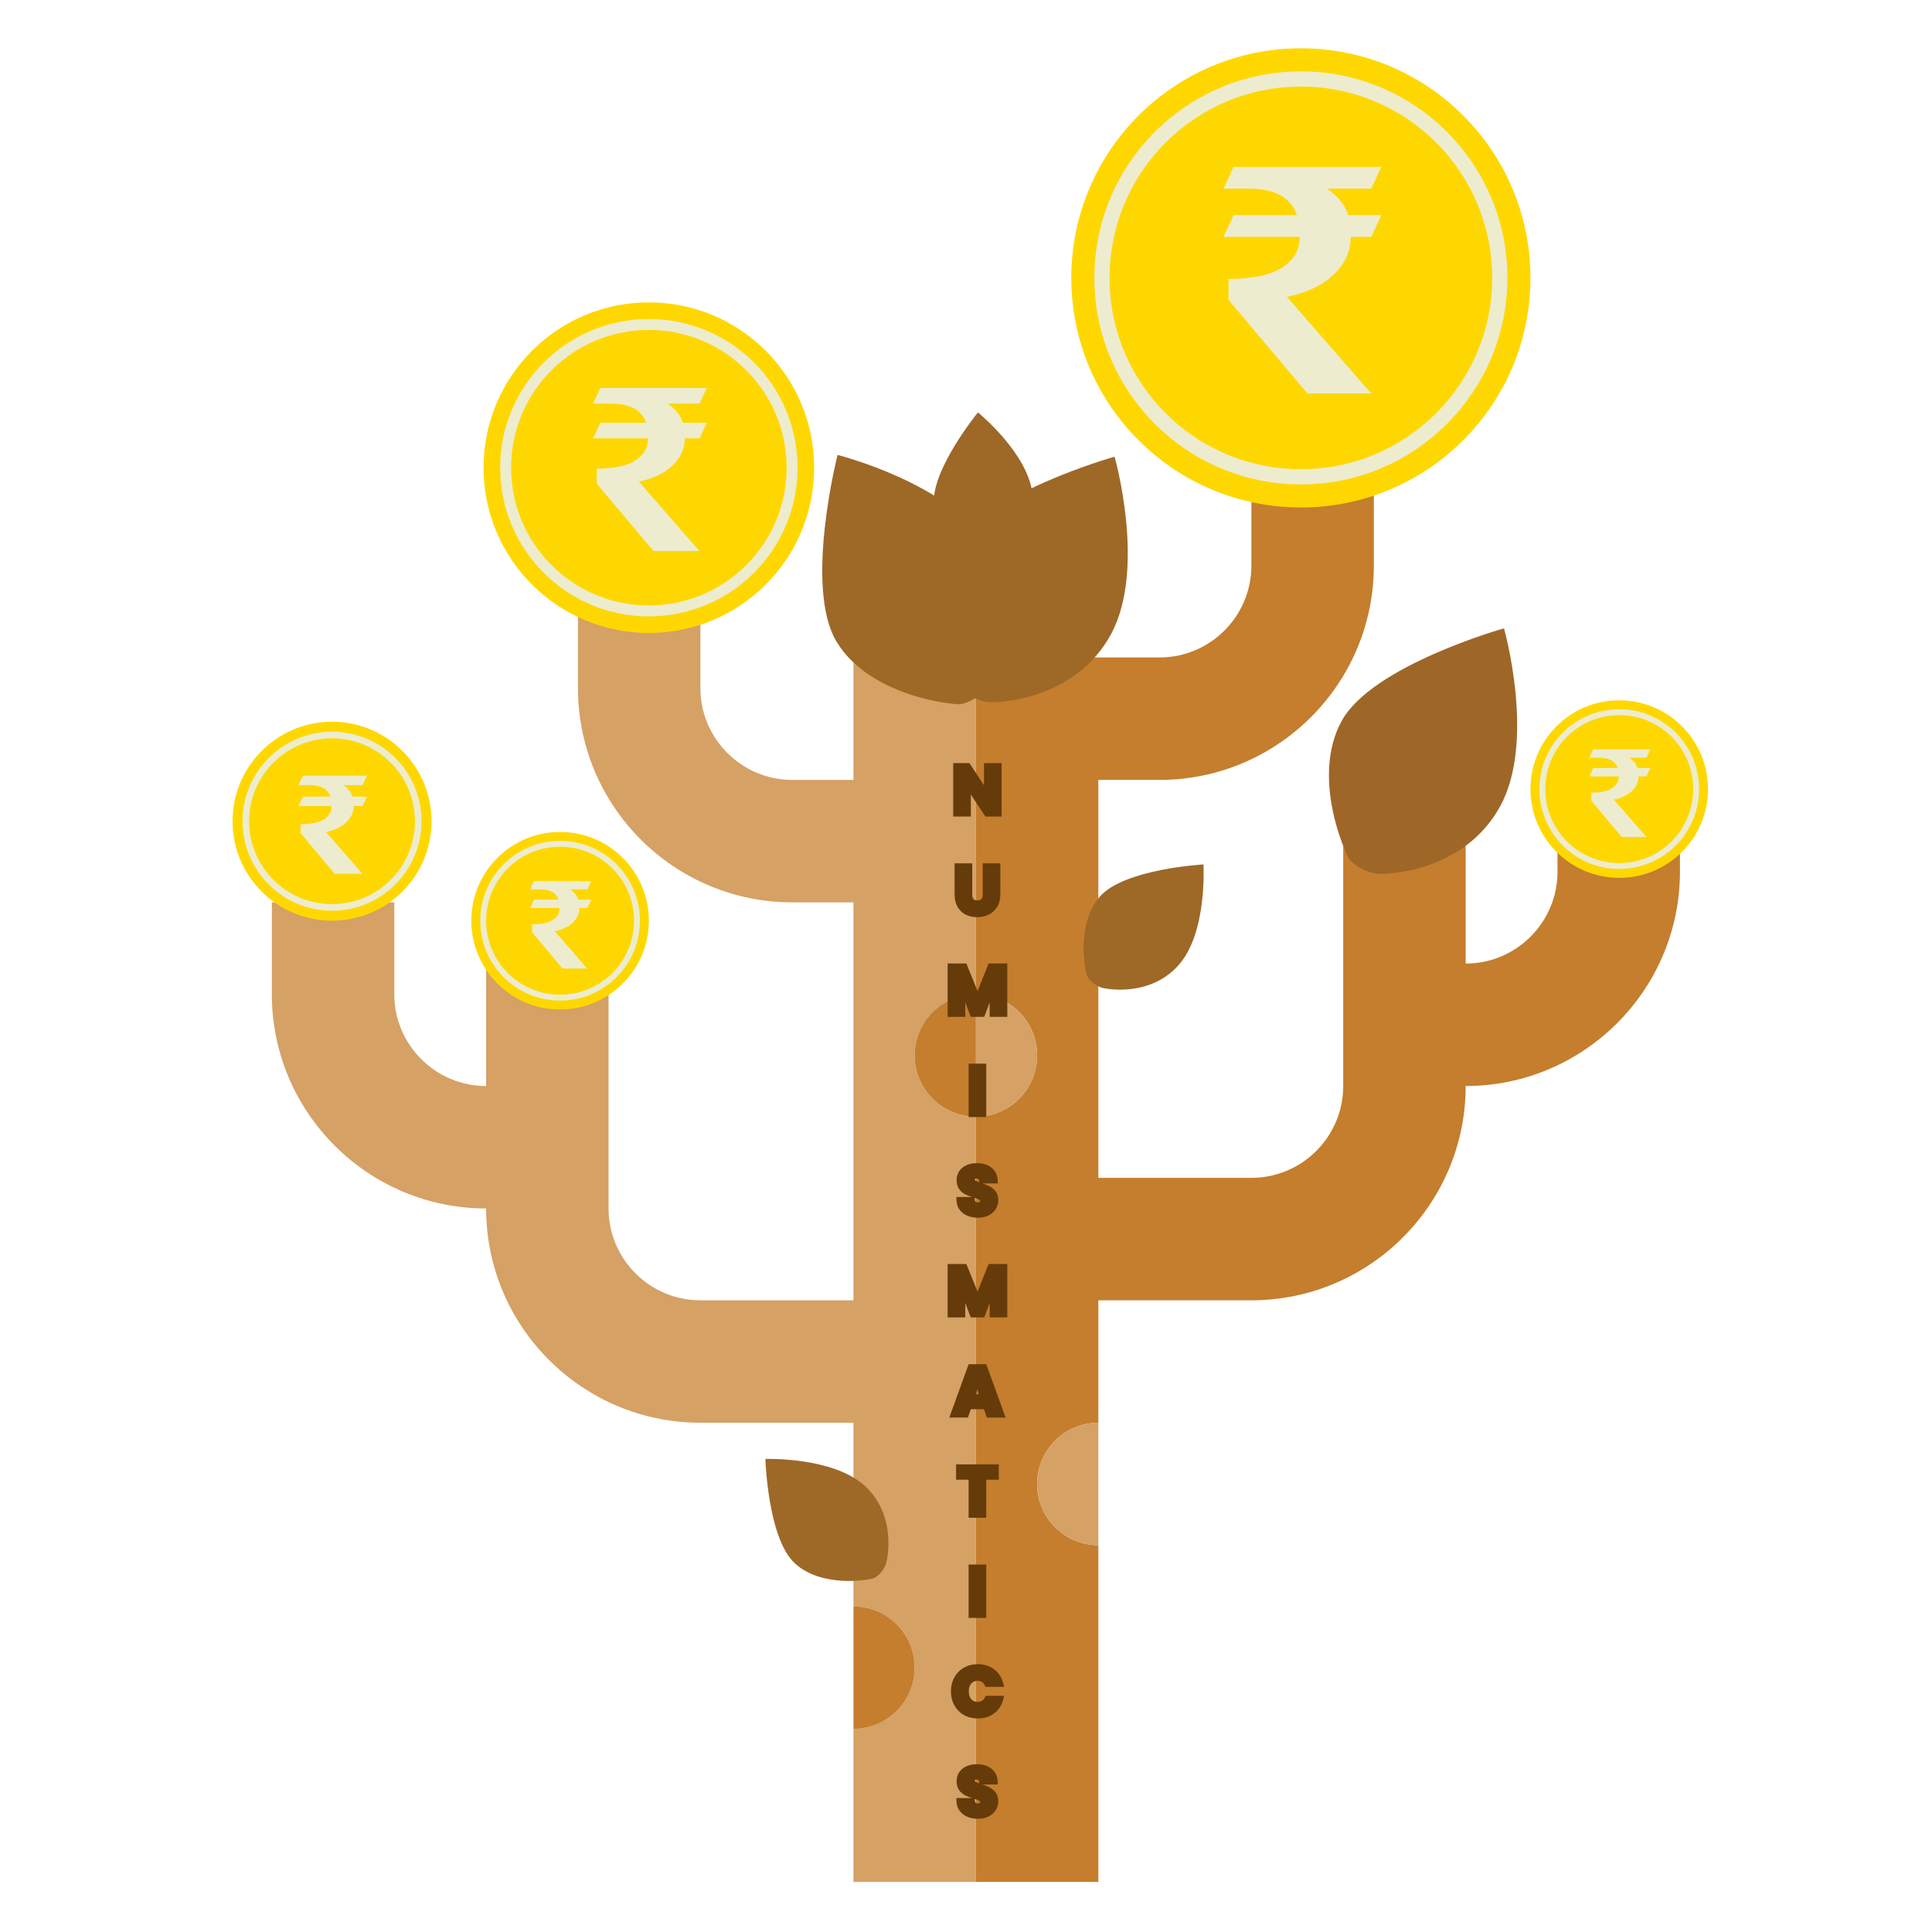 <svg width="1080" height="1080" viewBox="0 0 1080 1080" fill="none" xmlns="http://www.w3.org/2000/svg">
<g clip-path="url(#clip0_39:37)">
<path d="M511.305 589.98C511.305 571.078 526.627 555.756 545.529 555.756V367.526H477.082V435.973H442.858C414.552 435.973 391.522 412.944 391.522 384.638V333.302H323.075V384.638C323.075 450.686 376.81 504.421 442.858 504.421H477.082V726.875H391.522C363.216 726.875 340.187 703.846 340.187 675.539V538.644H271.74V607.092C243.433 607.092 220.404 584.063 220.404 555.756V504.421H151.957V555.756C151.957 621.805 205.691 675.539 271.74 675.539C271.74 741.587 325.474 795.322 391.522 795.322H477.082V897.993C495.984 897.993 511.305 913.315 511.305 932.217C511.305 951.119 495.984 966.441 477.082 966.441V1052H545.529V624.204C526.627 624.204 511.305 608.882 511.305 589.98Z" fill="#D5A165"/>
<path d="M870.654 470.197V487.309C870.654 515.615 847.625 538.644 819.318 538.644V470.197H750.871V607.092C750.871 635.398 727.842 658.427 699.535 658.427H613.976V435.973H648.2C714.248 435.973 767.983 382.239 767.983 316.19V264.855H699.535V316.19C699.535 344.497 676.506 367.526 648.2 367.526H545.529V555.756C564.431 555.756 579.753 571.078 579.753 589.98C579.753 608.882 564.431 624.204 545.529 624.204V1052H613.976V863.77C595.074 863.77 579.753 848.448 579.753 829.546C579.753 810.644 595.074 795.322 613.976 795.322V726.875H699.535C765.584 726.875 819.318 673.14 819.318 607.092C885.367 607.092 939.101 553.357 939.101 487.309V470.197H870.654Z" fill="#C47E2D"/>
<path d="M579.753 829.546C579.753 848.448 595.075 863.77 613.977 863.77V795.322C595.075 795.322 579.753 810.644 579.753 829.546Z" fill="#D5A165"/>
<path d="M511.305 932.217C511.305 913.315 495.983 897.993 477.082 897.993V966.441C495.983 966.441 511.305 951.119 511.305 932.217Z" fill="#C47E2D"/>
<path d="M579.753 589.98C579.753 571.078 564.431 555.756 545.529 555.756V624.204C564.431 624.204 579.753 608.882 579.753 589.98Z" fill="#D5A165"/>
<path d="M511.306 589.98C511.306 608.882 526.628 624.204 545.529 624.204V555.756C526.628 555.756 511.306 571.078 511.306 589.98Z" fill="#C47E2D"/>
<g filter="url(#filter0_d_39:37)">
<path d="M558.207 446.172H551.769L541.002 429.871V446.172H534.565V419.744H541.002L551.769 436.12V419.744H558.207V446.172ZM541.772 475.744V491.556C541.772 493.137 542.161 494.354 542.939 495.207C543.717 496.061 544.859 496.487 546.365 496.487C547.87 496.487 549.025 496.061 549.828 495.207C550.631 494.354 551.033 493.137 551.033 491.556V475.744H557.47V491.518C557.47 493.877 556.968 495.872 555.964 497.504C554.96 499.135 553.605 500.365 551.899 501.193C550.217 502.021 548.335 502.435 546.252 502.435C544.169 502.435 542.299 502.034 540.642 501.231C539.011 500.403 537.719 499.173 536.765 497.541C535.811 495.885 535.334 493.877 535.334 491.518V475.744H541.772ZM561.369 531.744V558.172H554.931V542.323L549.021 558.172H543.826L537.878 542.285V558.172H531.44V531.744H539.045L546.461 550.04L553.802 531.744H561.369ZM549.605 587.744V614.172H543.168V587.744H549.605ZM546.701 670.435C544.768 670.435 543.036 670.122 541.505 669.494C539.974 668.867 538.745 667.938 537.816 666.708C536.913 665.479 536.436 663.998 536.385 662.266H543.237C543.337 663.245 543.676 663.998 544.254 664.525C544.831 665.027 545.584 665.278 546.512 665.278C547.466 665.278 548.219 665.065 548.771 664.638C549.323 664.186 549.599 663.571 549.599 662.793C549.599 662.141 549.373 661.601 548.922 661.174C548.495 660.748 547.955 660.396 547.303 660.12C546.675 659.844 545.772 659.531 544.592 659.179C542.886 658.652 541.493 658.125 540.414 657.598C539.334 657.071 538.406 656.293 537.628 655.264C536.85 654.235 536.461 652.892 536.461 651.236C536.461 648.776 537.352 646.856 539.134 645.476C540.916 644.071 543.237 643.368 546.098 643.368C549.009 643.368 551.356 644.071 553.138 645.476C554.92 646.856 555.874 648.789 555.999 651.274H549.035C548.984 650.42 548.671 649.755 548.093 649.278C547.516 648.776 546.776 648.525 545.872 648.525C545.094 648.525 544.467 648.739 543.99 649.165C543.513 649.567 543.275 650.157 543.275 650.935C543.275 651.788 543.676 652.453 544.479 652.93C545.283 653.407 546.537 653.921 548.244 654.473C549.951 655.051 551.331 655.603 552.385 656.13C553.464 656.657 554.393 657.422 555.171 658.426C555.949 659.43 556.338 660.723 556.338 662.304C556.338 663.81 555.949 665.177 555.171 666.407C554.418 667.637 553.314 668.616 551.858 669.344C550.402 670.071 548.683 670.435 546.701 670.435ZM561.369 699.744V726.172H554.931V710.323L549.021 726.172H543.826L537.878 710.285V726.172H531.44V699.744H539.045L546.461 718.04L553.802 699.744H561.369ZM551.292 777.504H541.429L539.848 782.172H533.109L542.671 755.744H550.125L559.687 782.172H552.873L551.292 777.504ZM549.636 772.534L546.36 762.859L543.123 772.534H549.636ZM556.609 811.744V816.902H549.607V838.172H543.17V816.902H536.167V811.744H556.609ZM549.605 867.744V894.172H543.168V867.744H549.605ZM533.289 936.92C533.289 934.31 533.854 931.989 534.983 929.956C536.113 927.898 537.681 926.304 539.689 925.175C541.722 924.02 544.019 923.443 546.578 923.443C549.716 923.443 552.401 924.271 554.635 925.928C556.868 927.584 558.362 929.843 559.115 932.704H552.037C551.51 931.6 550.757 930.759 549.778 930.182C548.825 929.605 547.733 929.316 546.503 929.316C544.52 929.316 542.914 930.006 541.684 931.386C540.455 932.767 539.84 934.611 539.84 936.92C539.84 939.229 540.455 941.074 541.684 942.454C542.914 943.835 544.52 944.525 546.503 944.525C547.733 944.525 548.825 944.236 549.778 943.659C550.757 943.082 551.51 942.241 552.037 941.137H559.115C558.362 943.998 556.868 946.257 554.635 947.913C552.401 949.544 549.716 950.36 546.578 950.36C544.019 950.36 541.722 949.795 539.689 948.666C537.681 947.512 536.113 945.918 534.983 943.885C533.854 941.852 533.289 939.531 533.289 936.92ZM546.701 1006.44C544.768 1006.44 543.036 1006.12 541.505 1005.49C539.974 1004.87 538.745 1003.94 537.816 1002.71C536.913 1001.48 536.436 999.998 536.385 998.266H543.237C543.337 999.245 543.676 999.998 544.254 1000.52C544.831 1001.03 545.584 1001.28 546.512 1001.28C547.466 1001.28 548.219 1001.06 548.771 1000.64C549.323 1000.19 549.599 999.571 549.599 998.793C549.599 998.141 549.373 997.601 548.922 997.174C548.495 996.748 547.955 996.396 547.303 996.12C546.675 995.844 545.772 995.531 544.592 995.179C542.886 994.652 541.493 994.125 540.414 993.598C539.334 993.071 538.406 992.293 537.628 991.264C536.85 990.235 536.461 988.892 536.461 987.236C536.461 984.776 537.352 982.856 539.134 981.476C540.916 980.071 543.237 979.368 546.098 979.368C549.009 979.368 551.356 980.071 553.138 981.476C554.92 982.856 555.874 984.789 555.999 987.274H549.035C548.984 986.42 548.671 985.755 548.093 985.278C547.516 984.776 546.776 984.525 545.872 984.525C545.094 984.525 544.467 984.739 543.99 985.165C543.513 985.567 543.275 986.157 543.275 986.935C543.275 987.788 543.676 988.453 544.479 988.93C545.283 989.407 546.537 989.921 548.244 990.473C549.951 991.051 551.331 991.603 552.385 992.13C553.464 992.657 554.393 993.422 555.171 994.426C555.949 995.43 556.338 996.723 556.338 998.304C556.338 999.81 555.949 1001.18 555.171 1002.41C554.418 1003.64 553.314 1004.62 551.858 1005.34C550.402 1006.07 548.683 1006.44 546.701 1006.44Z" fill="#653B0A"/>
<path d="M558.207 446.172V447.883H559.918V446.172H558.207ZM551.769 446.172L550.341 447.115L550.849 447.883H551.769V446.172ZM541.002 429.871L542.43 428.928L539.291 424.176V429.871H541.002ZM541.002 446.172V447.883H542.714V446.172H541.002ZM534.565 446.172H532.854V447.883H534.565V446.172ZM534.565 419.744V418.033H532.854V419.744H534.565ZM541.002 419.744L542.432 418.804L541.925 418.033H541.002V419.744ZM551.769 436.12L550.339 437.06L553.48 441.838V436.12H551.769ZM551.769 419.744V418.033H550.058V419.744H551.769ZM558.207 419.744H559.918V418.033H558.207V419.744ZM558.207 444.461H551.769V447.883H558.207V444.461ZM553.197 445.229L542.43 428.928L539.575 430.814L550.341 447.115L553.197 445.229ZM539.291 429.871V446.172H542.714V429.871H539.291ZM541.002 444.461H534.565V447.883H541.002V444.461ZM536.276 446.172V419.744H532.854V446.172H536.276ZM534.565 421.456H541.002V418.033H534.565V421.456ZM539.573 420.684L550.339 437.06L553.199 435.18L542.432 418.804L539.573 420.684ZM553.48 436.12V419.744H550.058V436.12H553.48ZM551.769 421.456H558.207V418.033H551.769V421.456ZM556.495 419.744V446.172H559.918V419.744H556.495ZM541.772 475.744H543.483V474.033H541.772V475.744ZM542.939 495.207L541.674 496.36L541.674 496.36L542.939 495.207ZM549.828 495.207L551.074 496.38L551.074 496.38L549.828 495.207ZM551.033 475.744V474.033H549.322V475.744H551.033ZM557.47 475.744H559.181V474.033H557.47V475.744ZM555.964 497.504L557.422 498.401L557.422 498.401L555.964 497.504ZM551.899 501.193L551.151 499.654L551.143 499.658L551.899 501.193ZM540.642 501.231L539.868 502.757L539.882 502.764L539.896 502.77L540.642 501.231ZM536.765 497.541L535.282 498.395L535.288 498.405L536.765 497.541ZM535.334 475.744V474.033H533.623V475.744H535.334ZM540.061 475.744V491.556H543.483V475.744H540.061ZM540.061 491.556C540.061 493.404 540.517 495.091 541.674 496.36L544.203 494.054C543.804 493.617 543.483 492.869 543.483 491.556H540.061ZM541.674 496.36C542.868 497.669 544.532 498.199 546.365 498.199V494.776C545.185 494.776 544.566 494.452 544.203 494.054L541.674 496.36ZM546.365 498.199C548.2 498.199 549.862 497.668 551.074 496.38L548.582 494.035C548.188 494.453 547.541 494.776 546.365 494.776V498.199ZM551.074 496.38C552.268 495.112 552.744 493.418 552.744 491.556H549.322C549.322 492.856 548.995 493.596 548.582 494.035L551.074 496.38ZM552.744 491.556V475.744H549.322V491.556H552.744ZM551.033 477.456H557.47V474.033H551.033V477.456ZM555.759 475.744V491.518H559.181V475.744H555.759ZM555.759 491.518C555.759 493.634 555.31 495.302 554.507 496.607L557.422 498.401C558.626 496.443 559.181 494.121 559.181 491.518H555.759ZM554.507 496.607C553.672 497.964 552.562 498.969 551.152 499.654L552.646 502.733C554.648 501.761 556.249 500.307 557.422 498.401L554.507 496.607ZM551.143 499.658C549.721 500.358 548.102 500.724 546.252 500.724V504.147C548.567 504.147 550.713 503.685 552.655 502.728L551.143 499.658ZM546.252 500.724C544.393 500.724 542.784 500.367 541.389 499.691L539.896 502.77C541.814 503.7 543.944 504.147 546.252 504.147V500.724ZM541.417 499.705C540.089 499.03 539.036 498.035 538.242 496.678L535.288 498.405C536.401 500.31 537.934 501.775 539.868 502.757L541.417 499.705ZM538.248 496.688C537.475 495.345 537.046 493.647 537.046 491.518H533.623C533.623 494.107 534.147 496.425 535.282 498.395L538.248 496.688ZM537.046 491.518V475.744H533.623V491.518H537.046ZM535.334 477.456H541.772V474.033H535.334V477.456ZM561.369 531.744H563.08V530.033H561.369V531.744ZM561.369 558.172V559.883H563.08V558.172H561.369ZM554.931 558.172H553.22V559.883H554.931V558.172ZM554.931 542.323H556.642L553.328 541.725L554.931 542.323ZM549.021 558.172V559.883H550.209L550.624 558.77L549.021 558.172ZM543.826 558.172L542.223 558.772L542.639 559.883H543.826V558.172ZM537.878 542.285L539.48 541.685L536.166 542.285H537.878ZM537.878 558.172V559.883H539.589V558.172H537.878ZM531.44 558.172H529.729V559.883H531.44V558.172ZM531.44 531.744V530.033H529.729V531.744H531.44ZM539.045 531.744L540.63 531.102L540.197 530.033H539.045V531.744ZM546.461 550.04L544.875 550.683L546.469 554.615L548.049 550.678L546.461 550.04ZM553.802 531.744V530.033H552.645L552.214 531.107L553.802 531.744ZM559.657 531.744V558.172H563.08V531.744H559.657ZM561.369 556.461H554.931V559.883H561.369V556.461ZM556.642 558.172V542.323H553.22V558.172H556.642ZM553.328 541.725L547.417 557.574L550.624 558.77L556.535 542.921L553.328 541.725ZM549.021 556.461H543.826V559.883H549.021V556.461ZM545.428 557.572L539.48 541.685L536.275 542.885L542.223 558.772L545.428 557.572ZM536.166 542.285V558.172H539.589V542.285H536.166ZM537.878 556.461H531.44V559.883H537.878V556.461ZM533.151 558.172V531.744H529.729V558.172H533.151ZM531.44 533.456H539.045V530.033H531.44V533.456ZM537.459 532.387L544.875 550.683L548.047 549.397L540.63 531.102L537.459 532.387ZM548.049 550.678L555.39 532.382L552.214 531.107L544.873 549.403L548.049 550.678ZM553.802 533.456H561.369V530.033H553.802V533.456ZM549.605 587.744H551.316V586.033H549.605V587.744ZM549.605 614.172V615.883H551.316V614.172H549.605ZM543.168 614.172H541.456V615.883H543.168V614.172ZM543.168 587.744V586.033H541.456V587.744H543.168ZM547.894 587.744V614.172H551.316V587.744H547.894ZM549.605 612.461H543.168V615.883H549.605V612.461ZM544.879 614.172V587.744H541.456V614.172H544.879ZM543.168 589.456H549.605V586.033H543.168V589.456ZM541.505 669.494L540.856 671.078L540.856 671.078L541.505 669.494ZM537.816 666.708L536.437 667.722L536.444 667.731L536.45 667.74L537.816 666.708ZM536.385 662.266V660.555H534.624L534.675 662.316L536.385 662.266ZM543.237 662.266L544.939 662.092L544.782 660.555H543.237V662.266ZM544.254 664.525L543.1 665.789L543.115 665.803L543.131 665.816L544.254 664.525ZM548.771 664.638L549.817 665.992L549.836 665.977L549.855 665.962L548.771 664.638ZM548.922 661.174L547.712 662.384L547.729 662.402L547.747 662.419L548.922 661.174ZM547.303 660.12L546.614 661.687L546.625 661.692L546.636 661.696L547.303 660.12ZM544.592 659.179L544.087 660.814L544.096 660.817L544.104 660.819L544.592 659.179ZM540.414 657.598L539.663 659.136L540.414 657.598ZM537.628 655.264L538.993 654.232L538.993 654.232L537.628 655.264ZM539.134 645.476L540.182 646.829L540.187 646.824L540.193 646.82L539.134 645.476ZM553.138 645.476L552.078 646.82L552.084 646.824L552.09 646.829L553.138 645.476ZM555.999 651.274V652.985H557.799L557.708 651.187L555.999 651.274ZM549.035 651.274L547.326 651.374L547.421 652.985H549.035V651.274ZM548.093 649.278L546.971 650.57L546.987 650.584L547.004 650.598L548.093 649.278ZM543.99 649.165L545.092 650.474L545.112 650.458L545.131 650.441L543.99 649.165ZM544.479 652.93L545.353 651.459L545.353 651.459L544.479 652.93ZM548.244 654.473L548.792 652.852L548.782 652.849L548.771 652.845L548.244 654.473ZM552.385 656.13L551.62 657.66L551.627 657.664L551.634 657.668L552.385 656.13ZM555.171 658.426L553.818 659.475L553.818 659.475L555.171 658.426ZM555.171 666.407L553.725 665.492L553.718 665.503L553.711 665.514L555.171 666.407ZM551.858 669.344L551.093 667.813L551.093 667.813L551.858 669.344ZM546.701 668.724C544.954 668.724 543.448 668.441 542.154 667.911L540.856 671.078C542.625 671.802 544.582 672.147 546.701 672.147V668.724ZM542.154 667.911C540.886 667.391 539.912 666.644 539.182 665.677L536.45 667.74C537.578 669.232 539.063 670.343 540.856 671.078L542.154 667.911ZM539.195 665.695C538.524 664.782 538.137 663.65 538.096 662.217L534.675 662.316C534.734 664.346 535.301 666.175 536.437 667.722L539.195 665.695ZM536.385 663.977H543.237V660.555H536.385V663.977ZM541.535 662.441C541.667 663.726 542.138 664.91 543.1 665.789L545.407 663.261C545.215 663.085 545.008 662.764 544.939 662.092L541.535 662.441ZM543.131 665.816C544.082 666.644 545.263 666.989 546.512 666.989V663.567C545.904 663.567 545.579 663.41 545.376 663.234L543.131 665.816ZM546.512 666.989C547.707 666.989 548.873 666.722 549.817 665.992L547.725 663.284C547.565 663.407 547.225 663.567 546.512 663.567V666.989ZM549.855 665.962C550.843 665.153 551.31 664.032 551.31 662.793H547.888C547.888 663.111 547.803 663.219 547.687 663.314L549.855 665.962ZM551.31 662.793C551.31 661.696 550.909 660.698 550.097 659.93L547.747 662.419C547.837 662.504 547.888 662.585 547.888 662.793H551.31ZM550.132 659.964C549.524 659.357 548.79 658.892 547.97 658.544L546.636 661.696C547.12 661.901 547.465 662.138 547.712 662.384L550.132 659.964ZM547.992 658.554C547.267 658.235 546.284 657.898 545.081 657.539L544.104 660.819C545.26 661.163 546.083 661.453 546.614 661.687L547.992 658.554ZM545.097 657.544C543.439 657.032 542.136 656.535 541.165 656.06L539.663 659.136C540.849 659.715 542.333 660.272 544.087 660.814L545.097 657.544ZM541.165 656.06C540.345 655.66 539.621 655.063 538.993 654.232L536.263 656.296C537.191 657.523 538.324 658.482 539.663 659.136L541.165 656.06ZM538.993 654.232C538.496 653.575 538.172 652.626 538.172 651.236H534.75C534.75 653.158 535.203 654.895 536.263 656.296L538.993 654.232ZM538.172 651.236C538.172 649.25 538.86 647.853 540.182 646.829L538.086 644.123C535.843 645.86 534.75 648.303 534.75 651.236H538.172ZM540.193 646.82C541.602 645.709 543.519 645.079 546.098 645.079V641.657C542.955 641.657 540.229 642.433 538.074 644.132L540.193 646.82ZM546.098 645.079C548.735 645.079 550.675 645.713 552.078 646.82L554.198 644.132C552.038 642.429 549.284 641.657 546.098 641.657V645.079ZM552.09 646.829C553.434 647.87 554.187 649.315 554.29 651.36L557.708 651.187C557.56 648.262 556.406 645.843 554.186 644.123L552.09 646.829ZM555.999 649.562H549.035V652.985H555.999V649.562ZM550.743 651.173C550.669 649.919 550.18 648.783 549.183 647.959L547.004 650.598C547.161 650.728 547.3 650.921 547.326 651.374L550.743 651.173ZM549.216 647.987C548.273 647.167 547.11 646.814 545.872 646.814V650.237C546.442 650.237 546.759 650.386 546.971 650.57L549.216 647.987ZM545.872 646.814C544.769 646.814 543.704 647.125 542.849 647.89L545.131 650.441C545.23 650.352 545.42 650.237 545.872 650.237V646.814ZM542.888 647.856C541.932 648.662 541.564 649.788 541.564 650.935H544.986C544.986 650.718 545.019 650.601 545.04 650.55C545.057 650.508 545.072 650.492 545.092 650.474L542.888 647.856ZM541.564 650.935C541.564 652.458 542.343 653.651 543.606 654.401L545.353 651.459C545.01 651.255 544.986 651.118 544.986 650.935H541.564ZM543.606 654.401C544.577 654.978 545.979 655.539 547.717 656.102L548.771 652.845C547.096 652.304 545.988 651.836 545.353 651.459L543.606 654.401ZM547.696 656.094C549.362 656.658 550.662 657.182 551.62 657.66L553.15 654.599C552 654.024 550.539 653.443 548.792 652.852L547.696 656.094ZM551.634 657.668C552.464 658.073 553.191 658.665 553.818 659.475L556.523 657.378C555.594 656.179 554.464 655.241 553.136 654.592L551.634 657.668ZM553.818 659.475C554.312 660.111 554.627 661.007 554.627 662.304H558.049C558.049 660.438 557.586 658.749 556.523 657.378L553.818 659.475ZM554.627 662.304C554.627 663.498 554.323 664.546 553.725 665.492L556.617 667.322C557.574 665.809 558.049 664.122 558.049 662.304H554.627ZM553.711 665.514C553.147 666.436 552.3 667.21 551.093 667.813L552.623 670.874C554.328 670.022 555.689 668.838 556.63 667.301L553.711 665.514ZM551.093 667.813C549.921 668.399 548.475 668.724 546.701 668.724V672.147C548.892 672.147 550.884 671.744 552.623 670.874L551.093 667.813ZM561.369 699.744H563.08V698.033H561.369V699.744ZM561.369 726.172V727.883H563.08V726.172H561.369ZM554.931 726.172H553.22V727.883H554.931V726.172ZM554.931 710.323H556.642L553.328 709.725L554.931 710.323ZM549.021 726.172V727.883H550.209L550.624 726.77L549.021 726.172ZM543.826 726.172L542.223 726.772L542.639 727.883H543.826V726.172ZM537.878 710.285L539.48 709.685L536.166 710.285H537.878ZM537.878 726.172V727.883H539.589V726.172H537.878ZM531.44 726.172H529.729V727.883H531.44V726.172ZM531.44 699.744V698.033H529.729V699.744H531.44ZM539.045 699.744L540.63 699.102L540.197 698.033H539.045V699.744ZM546.461 718.04L544.875 718.683L546.469 722.615L548.049 718.678L546.461 718.04ZM553.802 699.744V698.033H552.645L552.214 699.107L553.802 699.744ZM559.657 699.744V726.172H563.08V699.744H559.657ZM561.369 724.461H554.931V727.883H561.369V724.461ZM556.642 726.172V710.323H553.22V726.172H556.642ZM553.328 709.725L547.417 725.574L550.624 726.77L556.535 710.921L553.328 709.725ZM549.021 724.461H543.826V727.883H549.021V724.461ZM545.428 725.572L539.48 709.685L536.275 710.885L542.223 726.772L545.428 725.572ZM536.166 710.285V726.172H539.589V710.285H536.166ZM537.878 724.461H531.44V727.883H537.878V724.461ZM533.151 726.172V699.744H529.729V726.172H533.151ZM531.44 701.456H539.045V698.033H531.44V701.456ZM537.459 700.387L544.875 718.683L548.047 717.397L540.63 699.102L537.459 700.387ZM548.049 718.678L555.39 700.382L552.214 699.107L544.873 717.403L548.049 718.678ZM553.802 701.456H561.369V698.033H553.802V701.456ZM551.292 777.504L552.913 776.955L552.519 775.793H551.292V777.504ZM541.429 777.504V775.793H540.202L539.808 776.955L541.429 777.504ZM539.848 782.172V783.883H541.075L541.468 782.721L539.848 782.172ZM533.109 782.172L531.5 781.59L530.67 783.883H533.109V782.172ZM542.671 755.744V754.033H541.47L541.062 755.162L542.671 755.744ZM550.125 755.744L551.734 755.162L551.326 754.033H550.125V755.744ZM559.687 782.172V783.883H562.126L561.296 781.59L559.687 782.172ZM552.873 782.172L551.252 782.721L551.646 783.883H552.873V782.172ZM549.636 772.534V774.246H552.021L551.256 771.986L549.636 772.534ZM546.36 762.859L547.981 762.311L546.351 757.495L544.738 762.316L546.36 762.859ZM543.123 772.534L541.5 771.991L540.746 774.246H543.123V772.534ZM551.292 775.793H541.429V779.215H551.292V775.793ZM539.808 776.955L538.227 781.623L541.468 782.721L543.049 778.053L539.808 776.955ZM539.848 780.461H533.109V783.883H539.848V780.461ZM534.718 782.754L544.28 756.327L541.062 755.162L531.5 781.59L534.718 782.754ZM542.671 757.456H550.125V754.033H542.671V757.456ZM548.516 756.327L558.078 782.754L561.296 781.59L551.734 755.162L548.516 756.327ZM559.687 780.461H552.873V783.883H559.687V780.461ZM554.494 781.623L552.913 776.955L549.671 778.053L551.252 782.721L554.494 781.623ZM551.256 771.986L547.981 762.311L544.74 763.408L548.015 773.083L551.256 771.986ZM544.738 762.316L541.5 771.991L544.746 773.077L547.983 763.402L544.738 762.316ZM543.123 774.246H549.636V770.823H543.123V774.246ZM556.609 811.744H558.32V810.033H556.609V811.744ZM556.609 816.902V818.613H558.32V816.902H556.609ZM549.607 816.902V815.191H547.896V816.902H549.607ZM549.607 838.172V839.883H551.318V838.172H549.607ZM543.17 838.172H541.458V839.883H543.17V838.172ZM543.17 816.902H544.881V815.191H543.17V816.902ZM536.167 816.902H534.456V818.613H536.167V816.902ZM536.167 811.744V810.033H534.456V811.744H536.167ZM554.898 811.744V816.902H558.32V811.744H554.898ZM556.609 815.191H549.607V818.613H556.609V815.191ZM547.896 816.902V838.172H551.318V816.902H547.896ZM549.607 836.461H543.17V839.883H549.607V836.461ZM544.881 838.172V816.902H541.458V838.172H544.881ZM543.17 815.191H536.167V818.613H543.17V815.191ZM537.879 816.902V811.744H534.456V816.902H537.879ZM536.167 813.456H556.609V810.033H536.167V813.456ZM549.605 867.744H551.316V866.033H549.605V867.744ZM549.605 894.172V895.883H551.316V894.172H549.605ZM543.168 894.172H541.456V895.883H543.168V894.172ZM543.168 867.744V866.033H541.456V867.744H543.168ZM547.894 867.744V894.172H551.316V867.744H547.894ZM549.605 892.461H543.168V895.883H549.605V892.461ZM544.879 894.172V867.744H541.456V894.172H544.879ZM543.168 869.456H549.605V866.033H543.168V869.456ZM534.983 929.956L536.479 930.787L536.484 930.779L534.983 929.956ZM539.689 925.175L540.528 926.666L540.534 926.663L539.689 925.175ZM554.635 925.928L555.654 924.553L555.654 924.553L554.635 925.928ZM559.115 932.704V934.415H561.334L560.769 932.269L559.115 932.704ZM552.037 932.704L550.493 933.441L550.958 934.415H552.037V932.704ZM549.778 930.182L548.892 931.646L548.901 931.651L548.909 931.656L549.778 930.182ZM541.684 931.386L542.962 932.525L542.962 932.525L541.684 931.386ZM541.684 942.454L540.407 943.593L541.684 942.454ZM549.778 943.659L548.909 942.185L548.901 942.19L548.892 942.195L549.778 943.659ZM552.037 941.137V939.426H550.958L550.493 940.4L552.037 941.137ZM559.115 941.137L560.769 941.572L561.334 939.426H559.115V941.137ZM554.635 947.913L555.644 949.295L555.654 949.288L554.635 947.913ZM539.689 948.666L538.836 950.149L538.847 950.156L538.858 950.162L539.689 948.666ZM534.983 943.885L536.479 943.054L536.479 943.054L534.983 943.885ZM535.001 936.92C535.001 934.565 535.508 932.536 536.479 930.787L533.488 929.125C532.2 931.442 531.578 934.056 531.578 936.92H535.001ZM536.484 930.779C537.462 928.996 538.804 927.636 540.528 926.666L538.85 923.683C536.558 924.973 534.763 926.8 533.483 929.133L536.484 930.779ZM540.534 926.663C542.286 925.668 544.286 925.154 546.578 925.154V921.732C543.751 921.732 541.159 922.372 538.844 923.687L540.534 926.663ZM546.578 925.154C549.398 925.154 551.714 925.892 553.615 927.302L555.654 924.553C553.088 922.651 550.033 921.732 546.578 921.732V925.154ZM553.615 927.302C555.516 928.712 556.799 930.629 557.46 933.14L560.769 932.269C559.924 929.057 558.221 926.457 555.654 924.553L553.615 927.302ZM559.115 930.993H552.037V934.415H559.115V930.993ZM553.581 931.967C552.92 930.58 551.943 929.472 550.648 928.708L548.909 931.656C549.572 932.047 550.101 932.619 550.493 933.441L553.581 931.967ZM550.664 928.718C549.416 927.963 548.012 927.605 546.503 927.605V931.027C547.454 931.027 548.233 931.247 548.892 931.646L550.664 928.718ZM546.503 927.605C544.072 927.605 541.987 928.475 540.407 930.248L542.962 932.525C543.842 931.538 544.969 931.027 546.503 931.027V927.605ZM540.407 930.248C538.833 932.015 538.129 934.3 538.129 936.92H541.551C541.551 934.923 542.076 933.519 542.962 932.525L540.407 930.248ZM538.129 936.92C538.129 939.541 538.833 941.826 540.407 943.593L542.962 941.316C542.076 940.322 541.551 938.918 541.551 936.92H538.129ZM540.407 943.593C541.987 945.366 544.072 946.236 546.503 946.236V942.814C544.969 942.814 543.842 942.303 542.962 941.316L540.407 943.593ZM546.503 946.236C548.012 946.236 549.416 945.878 550.664 945.123L548.892 942.195C548.233 942.594 547.454 942.814 546.503 942.814V946.236ZM550.648 945.133C551.943 944.369 552.92 943.261 553.581 941.874L550.493 940.4C550.101 941.221 549.572 941.794 548.909 942.185L550.648 945.133ZM552.037 942.848H559.115V939.426H552.037V942.848ZM557.46 940.701C556.799 943.212 555.516 945.129 553.615 946.539L555.654 949.288C558.221 947.384 559.924 944.784 560.769 941.572L557.46 940.701ZM553.625 946.531C551.723 947.92 549.404 948.649 546.578 948.649V952.071C550.028 952.071 553.079 951.168 555.644 949.295L553.625 946.531ZM546.578 948.649C544.279 948.649 542.274 948.144 540.52 947.17L538.858 950.162C541.17 951.446 543.758 952.071 546.578 952.071V948.649ZM540.542 947.183C538.805 946.184 537.458 944.816 536.479 943.054L533.488 944.716C534.767 947.02 536.558 948.839 538.836 950.149L540.542 947.183ZM536.479 943.054C535.508 941.305 535.001 939.276 535.001 936.92H531.578C531.578 939.785 532.2 942.399 533.488 944.716L536.479 943.054ZM541.505 1005.49L540.856 1007.08L540.856 1007.08L541.505 1005.49ZM537.816 1002.71L536.437 1003.72L536.444 1003.73L536.45 1003.74L537.816 1002.71ZM536.385 998.266V996.555H534.624L534.675 998.316L536.385 998.266ZM543.237 998.266L544.939 998.092L544.782 996.555H543.237V998.266ZM544.254 1000.52L543.1 1001.79L543.115 1001.8L543.131 1001.82L544.254 1000.52ZM548.771 1000.64L549.817 1001.99L549.836 1001.98L549.855 1001.96L548.771 1000.64ZM548.922 997.174L547.712 998.384L547.729 998.402L547.747 998.419L548.922 997.174ZM547.303 996.12L546.614 997.687L546.625 997.692L546.636 997.696L547.303 996.12ZM544.592 995.179L544.087 996.814L544.096 996.817L544.104 996.819L544.592 995.179ZM540.414 993.598L539.663 995.136L540.414 993.598ZM537.628 991.264L538.993 990.232L538.993 990.232L537.628 991.264ZM539.134 981.476L540.182 982.829L540.187 982.824L540.193 982.82L539.134 981.476ZM553.138 981.476L552.078 982.82L552.084 982.824L552.09 982.829L553.138 981.476ZM555.999 987.274V988.985H557.799L557.708 987.187L555.999 987.274ZM549.035 987.274L547.326 987.374L547.421 988.985H549.035V987.274ZM548.093 985.278L546.971 986.57L546.987 986.584L547.004 986.598L548.093 985.278ZM543.99 985.165L545.092 986.474L545.112 986.458L545.131 986.441L543.99 985.165ZM544.479 988.93L545.353 987.459L545.353 987.459L544.479 988.93ZM548.244 990.473L548.792 988.852L548.782 988.849L548.771 988.845L548.244 990.473ZM552.385 992.13L551.62 993.66L551.627 993.664L551.634 993.668L552.385 992.13ZM555.171 994.426L553.818 995.475L553.818 995.475L555.171 994.426ZM555.171 1002.41L553.725 1001.49L553.718 1001.5L553.711 1001.51L555.171 1002.41ZM551.858 1005.34L551.093 1003.81L551.093 1003.81L551.858 1005.34ZM546.701 1004.72C544.954 1004.72 543.448 1004.44 542.154 1003.91L540.856 1007.08C542.625 1007.8 544.582 1008.15 546.701 1008.15V1004.72ZM542.154 1003.91C540.886 1003.39 539.912 1002.64 539.182 1001.68L536.45 1003.74C537.578 1005.23 539.063 1006.34 540.856 1007.08L542.154 1003.91ZM539.195 1001.7C538.524 1000.78 538.137 999.65 538.096 998.217L534.675 998.316C534.734 1000.35 535.301 1002.17 536.437 1003.72L539.195 1001.7ZM536.385 999.977H543.237V996.555H536.385V999.977ZM541.535 998.441C541.667 999.726 542.138 1000.91 543.1 1001.79L545.407 999.261C545.215 999.085 545.008 998.764 544.939 998.092L541.535 998.441ZM543.131 1001.82C544.082 1002.64 545.263 1002.99 546.512 1002.99V999.567C545.904 999.567 545.579 999.41 545.376 999.234L543.131 1001.82ZM546.512 1002.99C547.707 1002.99 548.873 1002.72 549.817 1001.99L547.725 999.284C547.565 999.407 547.225 999.567 546.512 999.567V1002.99ZM549.855 1001.96C550.843 1001.15 551.31 1000.03 551.31 998.793H547.888C547.888 999.111 547.803 999.219 547.687 999.314L549.855 1001.96ZM551.31 998.793C551.31 997.696 550.909 996.698 550.097 995.93L547.747 998.419C547.837 998.504 547.888 998.585 547.888 998.793H551.31ZM550.132 995.964C549.524 995.357 548.79 994.892 547.97 994.544L546.636 997.696C547.12 997.901 547.465 998.138 547.712 998.384L550.132 995.964ZM547.992 994.554C547.267 994.235 546.284 993.898 545.081 993.539L544.104 996.819C545.26 997.163 546.083 997.453 546.614 997.687L547.992 994.554ZM545.097 993.544C543.439 993.032 542.136 992.535 541.165 992.06L539.663 995.136C540.849 995.715 542.333 996.272 544.087 996.814L545.097 993.544ZM541.165 992.06C540.345 991.66 539.621 991.063 538.993 990.232L536.263 992.296C537.191 993.523 538.324 994.482 539.663 995.136L541.165 992.06ZM538.993 990.232C538.496 989.575 538.172 988.626 538.172 987.236H534.75C534.75 989.158 535.203 990.895 536.263 992.296L538.993 990.232ZM538.172 987.236C538.172 985.25 538.86 983.853 540.182 982.829L538.086 980.123C535.843 981.86 534.75 984.303 534.75 987.236H538.172ZM540.193 982.82C541.602 981.709 543.519 981.079 546.098 981.079V977.657C542.955 977.657 540.229 978.433 538.074 980.132L540.193 982.82ZM546.098 981.079C548.735 981.079 550.675 981.713 552.078 982.82L554.198 980.132C552.038 978.429 549.284 977.657 546.098 977.657V981.079ZM552.09 982.829C553.434 983.87 554.187 985.315 554.29 987.36L557.708 987.187C557.56 984.262 556.406 981.843 554.186 980.123L552.09 982.829ZM555.999 985.562H549.035V988.985H555.999V985.562ZM550.743 987.173C550.669 985.919 550.18 984.783 549.183 983.959L547.004 986.598C547.161 986.728 547.3 986.921 547.326 987.374L550.743 987.173ZM549.216 983.987C548.273 983.167 547.11 982.814 545.872 982.814V986.237C546.442 986.237 546.759 986.386 546.971 986.57L549.216 983.987ZM545.872 982.814C544.769 982.814 543.704 983.125 542.849 983.89L545.131 986.441C545.23 986.352 545.42 986.237 545.872 986.237V982.814ZM542.888 983.856C541.932 984.662 541.564 985.788 541.564 986.935H544.986C544.986 986.718 545.019 986.601 545.04 986.55C545.057 986.508 545.072 986.492 545.092 986.474L542.888 983.856ZM541.564 986.935C541.564 988.458 542.343 989.651 543.606 990.401L545.353 987.459C545.01 987.255 544.986 987.118 544.986 986.935H541.564ZM543.606 990.401C544.577 990.978 545.979 991.539 547.717 992.102L548.771 988.845C547.096 988.304 545.988 987.836 545.353 987.459L543.606 990.401ZM547.696 992.094C549.362 992.658 550.662 993.182 551.62 993.66L553.15 990.599C552 990.024 550.539 989.443 548.792 988.852L547.696 992.094ZM551.634 993.668C552.464 994.073 553.191 994.665 553.818 995.475L556.523 993.378C555.594 992.179 554.464 991.241 553.136 990.592L551.634 993.668ZM553.818 995.475C554.312 996.111 554.627 997.007 554.627 998.304H558.049C558.049 996.438 557.586 994.749 556.523 993.378L553.818 995.475ZM554.627 998.304C554.627 999.498 554.323 1000.55 553.725 1001.49L556.617 1003.32C557.574 1001.81 558.049 1000.12 558.049 998.304H554.627ZM553.711 1001.51C553.147 1002.44 552.3 1003.21 551.093 1003.81L552.623 1006.87C554.328 1006.02 555.689 1004.84 556.63 1003.3L553.711 1001.51ZM551.093 1003.81C549.921 1004.4 548.475 1004.72 546.701 1004.72V1008.15C548.892 1008.15 550.884 1007.74 552.623 1006.87L551.093 1003.81Z" fill="#653B0A"/>
</g>
<g filter="url(#filter1_d_39:37)">
<path d="M754.363 478.274C751.726 474.547 732.917 432.283 749.95 401.11C766.983 369.937 840.727 349.25 840.727 349.25C840.727 349.25 858.581 411.807 838.741 448.458C818.902 485.109 776 487 770.08 486.431C764.16 485.863 757 482 754.363 478.274Z" fill="#9E6727"/>
</g>
</g>
<circle cx="185.614" cy="459.074" r="55.614" fill="#FFD700"/>
<circle cx="185.613" cy="459.074" r="48.186" fill="#FFD700" stroke="#EDECCF" stroke-width="3.683"/>
<g filter="url(#filter2_d_39:37)">
<path d="M205.098 441.314L202.67 446.574H197.694C197.694 448.462 197.289 450.202 196.48 451.793C195.697 453.384 194.605 454.801 193.202 456.041C191.827 457.282 190.195 458.334 188.307 459.197C186.445 460.034 184.422 460.667 182.237 461.099L202.63 484.485H187.174L168.076 461.827V456.77C170.099 456.77 172.136 456.621 174.186 456.325C176.236 456.028 178.083 455.502 179.729 454.747C181.374 453.964 182.71 452.912 183.735 451.591C184.787 450.269 185.312 448.597 185.312 446.574H166.862L169.29 441.314H184.625C184.247 440.1 183.681 439.088 182.925 438.279C182.197 437.443 181.307 436.782 180.255 436.296C179.23 435.784 178.07 435.42 176.775 435.204C175.48 434.988 174.091 434.88 172.608 434.88H166.862L169.29 429.62H205.098L202.67 434.88H191.867C192.811 435.42 193.782 436.242 194.78 437.348C195.778 438.427 196.547 439.749 197.087 441.314H205.098Z" fill="#EDECCF"/>
</g>
<circle cx="905.167" cy="441.107" r="49.624" fill="#FFD700"/>
<circle cx="905.167" cy="441.107" r="42.997" fill="#FFD700" stroke="#EDECCF" stroke-width="3.286"/>
<g filter="url(#filter3_d_39:37)">
<path d="M922.553 425.336L920.387 430.029H915.946C915.946 431.714 915.585 433.267 914.863 434.687C914.165 436.107 913.19 437.37 911.939 438.478C910.711 439.585 909.255 440.523 907.57 441.294C905.909 442.04 904.104 442.605 902.154 442.99L920.351 463.858H906.559L889.518 443.64V439.127C891.323 439.127 893.141 438.995 894.97 438.73C896.799 438.465 898.448 437.996 899.916 437.322C901.384 436.624 902.576 435.685 903.49 434.506C904.429 433.327 904.898 431.834 904.898 430.029H888.435L890.601 425.336H904.285C903.948 424.253 903.442 423.35 902.768 422.628C902.118 421.882 901.324 421.292 900.385 420.859C899.471 420.402 898.436 420.077 897.28 419.884C896.125 419.692 894.886 419.595 893.562 419.595H888.435L890.601 414.902H922.553L920.387 419.595H910.747C911.589 420.077 912.456 420.811 913.347 421.798C914.237 422.76 914.923 423.94 915.404 425.336H922.553Z" fill="#EDECCF"/>
</g>
<circle cx="313.097" cy="514.688" r="49.624" fill="#FFD700"/>
<circle cx="313.097" cy="514.688" r="42.997" fill="#FFD700" stroke="#EDECCF" stroke-width="3.286"/>
<g filter="url(#filter4_d_39:37)">
<path d="M330.483 498.917L328.317 503.61H323.876C323.876 505.295 323.515 506.848 322.793 508.268C322.095 509.688 321.12 510.951 319.869 512.059C318.641 513.166 317.185 514.104 315.5 514.875C313.839 515.621 312.034 516.186 310.085 516.572L328.281 537.439H314.489L297.448 517.221V512.708C299.253 512.708 301.071 512.576 302.9 512.311C304.729 512.047 306.378 511.577 307.846 510.903C309.314 510.205 310.506 509.267 311.42 508.087C312.359 506.908 312.828 505.415 312.828 503.61H296.365L298.531 498.917H312.215C311.878 497.834 311.372 496.931 310.698 496.209C310.048 495.463 309.254 494.873 308.316 494.44C307.401 493.983 306.366 493.658 305.211 493.465C304.055 493.273 302.816 493.176 301.492 493.176H296.365L298.531 488.483H330.483L328.317 493.176H318.677C319.52 493.658 320.386 494.392 321.277 495.379C322.167 496.341 322.853 497.521 323.335 498.917H330.483Z" fill="#EDECCF"/>
</g>
<circle cx="362.721" cy="261.432" r="92.404" fill="#FFD700"/>
<circle cx="362.721" cy="261.432" r="80.063" fill="#FFD700" stroke="#EDECCF" stroke-width="6.119"/>
<g filter="url(#filter5_d_39:37)">
<path d="M395.095 232.307L391.062 241.047H382.793C382.793 244.184 382.12 247.075 380.776 249.719C379.476 252.363 377.661 254.716 375.33 256.778C373.045 258.84 370.333 260.587 367.196 262.022C364.103 263.411 360.742 264.464 357.112 265.181L390.994 304.039H365.313L333.582 266.391V257.988C336.943 257.988 340.327 257.741 343.733 257.248C347.14 256.755 350.21 255.881 352.944 254.627C355.677 253.327 357.896 251.579 359.599 249.383C361.347 247.187 362.221 244.408 362.221 241.047H331.565L335.599 232.307H361.078C360.451 230.29 359.509 228.61 358.254 227.265C357.044 225.876 355.565 224.778 353.817 223.971C352.114 223.119 350.187 222.514 348.036 222.156C345.885 221.797 343.576 221.618 341.111 221.618H331.565L335.599 212.878H395.095L391.062 221.618H373.112C374.68 222.514 376.294 223.881 377.952 225.719C379.61 227.511 380.888 229.708 381.784 232.307H395.095Z" fill="#EDECCF"/>
</g>
<circle cx="727.204" cy="155.339" r="128.339" fill="#FFD700"/>
<circle cx="727.204" cy="155.339" r="111.199" fill="#FFD700" stroke="#EDECCF" stroke-width="8.499"/>
<g filter="url(#filter6_d_39:37)">
<path d="M772.168 116.276L766.566 128.414H755.081C755.081 132.772 754.147 136.787 752.28 140.459C750.475 144.132 747.954 147.4 744.717 150.263C741.542 153.127 737.776 155.554 733.419 157.546C729.124 159.476 724.455 160.939 719.413 161.935L766.472 215.903H730.805L686.733 163.615V151.944C691.402 151.944 696.101 151.601 700.832 150.917C705.563 150.232 709.827 149.018 713.624 147.275C717.421 145.47 720.503 143.042 722.868 139.992C725.296 136.942 726.509 133.083 726.509 128.414H683.932L689.534 116.276H724.922C724.051 113.475 722.743 111.14 721 109.273C719.32 107.343 717.266 105.818 714.838 104.698C712.473 103.515 709.796 102.675 706.808 102.177C703.82 101.679 700.614 101.43 697.191 101.43H683.932L689.534 89.291H772.168L766.566 101.43H741.636C743.814 102.675 746.055 104.573 748.358 107.126C750.662 109.615 752.436 112.666 753.681 116.276H772.168Z" fill="#EDECCF"/>
</g>
<g filter="url(#filter7_d_39:37)">
<path d="M536.692 382.319C534.055 378.593 515.246 336.329 532.279 305.156C549.313 273.983 623.056 253.296 623.056 253.296C623.056 253.296 640.91 315.852 621.07 352.503C601.231 389.154 558.329 391.046 552.409 390.477C546.489 389.909 539.329 386.046 536.692 382.319Z" fill="#9E6827"/>
</g>
<g filter="url(#filter8_d_39:37)">
<path d="M607.653 544.265C606.628 541.824 601.284 515.536 614.84 500.025C628.395 484.515 672.741 482.059 672.741 482.059C672.741 482.059 674.997 519.715 659.165 537.975C643.333 556.235 618.807 551.921 615.527 550.856C612.247 549.791 608.678 546.705 607.653 544.265Z" fill="#9E6827"/>
</g>
<g filter="url(#filter9_d_39:37)">
<path d="M488.346 881.085C485.879 882.046 459.46 886.7 444.31 872.743C429.16 858.786 427.865 814.391 427.865 814.391C427.865 814.391 465.568 813.121 483.407 829.426C501.246 845.73 496.291 870.135 495.141 873.386C493.99 876.637 490.812 880.124 488.346 881.085Z" fill="#9E6827"/>
</g>
<g filter="url(#filter10_d_39:37)">
<path d="M548.477 314.94C546.11 314.092 524.27 300.965 522.107 281.518C519.944 262.07 546.682 229.437 546.682 229.437C546.682 229.437 574.502 252.023 577.13 274.829C579.758 297.634 560.997 312.042 558.146 313.656C555.296 315.27 550.845 315.789 548.477 314.94Z" fill="#9E6827"/>
</g>
<g filter="url(#filter11_d_39:37)">
<path d="M536.768 391.622C532.222 392.043 486.216 387.2 467.736 356.862C449.256 326.525 468.212 252.317 468.212 252.317C468.212 252.317 531.315 268.134 553.136 303.641C574.957 339.148 555.144 377.247 551.691 382.09C548.239 386.933 541.314 391.202 536.768 391.622Z" fill="#9E6827"/>
</g>
<defs>
<filter id="filter0_d_39:37" x="512.617" y="409.477" width="67.575" height="624.337" filterUnits="userSpaceOnUse" color-interpolation-filters="sRGB">
<feFlood flood-opacity="0" result="BackgroundImageFix"/>
<feColorMatrix in="SourceAlpha" type="matrix" values="0 0 0 0 0 0 0 0 0 0 0 0 0 0 0 0 0 0 127 0" result="hardAlpha"/>
<feOffset dy="8.556"/>
<feGaussianBlur stdDeviation="8.556"/>
<feComposite in2="hardAlpha" operator="out"/>
<feColorMatrix type="matrix" values="0 0 0 0 0 0 0 0 0 0 0 0 0 0 0 0 0 0 0.25 0"/>
<feBlend mode="normal" in2="BackgroundImageFix" result="effect1_dropShadow_39:37"/>
<feBlend mode="normal" in="SourceGraphic" in2="effect1_dropShadow_39:37" result="shape"/>
</filter>
<filter id="filter1_d_39:37" x="713.273" y="342.556" width="176.207" height="163.264" filterUnits="userSpaceOnUse" color-interpolation-filters="sRGB">
<feFlood flood-opacity="0" result="BackgroundImageFix"/>
<feColorMatrix in="SourceAlpha" type="matrix" values="0 0 0 0 0 0 0 0 0 0 0 0 0 0 0 0 0 0 127 0" result="hardAlpha"/>
<feOffset dy="2"/>
<feGaussianBlur stdDeviation="2.699"/>
<feComposite in2="hardAlpha" operator="out"/>
<feColorMatrix type="matrix" values="0 0 0 0 0 0 0 0 0 0 0 0 0 0 0 0 0 0 0.25 0"/>
<feBlend mode="normal" in2="BackgroundImageFix" result="effect1_dropShadow_39:37"/>
<feBlend mode="normal" in="SourceGraphic" in2="effect1_dropShadow_39:37" result="shape"/>
</filter>
<filter id="filter2_d_39:37" x="162.862" y="429.62" width="46.236" height="62.865" filterUnits="userSpaceOnUse" color-interpolation-filters="sRGB">
<feFlood flood-opacity="0" result="BackgroundImageFix"/>
<feColorMatrix in="SourceAlpha" type="matrix" values="0 0 0 0 0 0 0 0 0 0 0 0 0 0 0 0 0 0 127 0" result="hardAlpha"/>
<feOffset dy="4"/>
<feGaussianBlur stdDeviation="2"/>
<feComposite in2="hardAlpha" operator="out"/>
<feColorMatrix type="matrix" values="0 0 0 0 0 0 0 0 0 0 0 0 0 0 0 0 0 0 0.25 0"/>
<feBlend mode="normal" in2="BackgroundImageFix" result="effect1_dropShadow_39:37"/>
<feBlend mode="normal" in="SourceGraphic" in2="effect1_dropShadow_39:37" result="shape"/>
</filter>
<filter id="filter3_d_39:37" x="884.435" y="414.902" width="42.118" height="56.956" filterUnits="userSpaceOnUse" color-interpolation-filters="sRGB">
<feFlood flood-opacity="0" result="BackgroundImageFix"/>
<feColorMatrix in="SourceAlpha" type="matrix" values="0 0 0 0 0 0 0 0 0 0 0 0 0 0 0 0 0 0 127 0" result="hardAlpha"/>
<feOffset dy="4"/>
<feGaussianBlur stdDeviation="2"/>
<feComposite in2="hardAlpha" operator="out"/>
<feColorMatrix type="matrix" values="0 0 0 0 0 0 0 0 0 0 0 0 0 0 0 0 0 0 0.25 0"/>
<feBlend mode="normal" in2="BackgroundImageFix" result="effect1_dropShadow_39:37"/>
<feBlend mode="normal" in="SourceGraphic" in2="effect1_dropShadow_39:37" result="shape"/>
</filter>
<filter id="filter4_d_39:37" x="292.365" y="488.483" width="42.118" height="56.956" filterUnits="userSpaceOnUse" color-interpolation-filters="sRGB">
<feFlood flood-opacity="0" result="BackgroundImageFix"/>
<feColorMatrix in="SourceAlpha" type="matrix" values="0 0 0 0 0 0 0 0 0 0 0 0 0 0 0 0 0 0 127 0" result="hardAlpha"/>
<feOffset dy="4"/>
<feGaussianBlur stdDeviation="2"/>
<feComposite in2="hardAlpha" operator="out"/>
<feColorMatrix type="matrix" values="0 0 0 0 0 0 0 0 0 0 0 0 0 0 0 0 0 0 0.25 0"/>
<feBlend mode="normal" in2="BackgroundImageFix" result="effect1_dropShadow_39:37"/>
<feBlend mode="normal" in="SourceGraphic" in2="effect1_dropShadow_39:37" result="shape"/>
</filter>
<filter id="filter5_d_39:37" x="327.565" y="212.878" width="71.53" height="99.16" filterUnits="userSpaceOnUse" color-interpolation-filters="sRGB">
<feFlood flood-opacity="0" result="BackgroundImageFix"/>
<feColorMatrix in="SourceAlpha" type="matrix" values="0 0 0 0 0 0 0 0 0 0 0 0 0 0 0 0 0 0 127 0" result="hardAlpha"/>
<feOffset dy="4"/>
<feGaussianBlur stdDeviation="2"/>
<feComposite in2="hardAlpha" operator="out"/>
<feColorMatrix type="matrix" values="0 0 0 0 0 0 0 0 0 0 0 0 0 0 0 0 0 0 0.25 0"/>
<feBlend mode="normal" in2="BackgroundImageFix" result="effect1_dropShadow_39:37"/>
<feBlend mode="normal" in="SourceGraphic" in2="effect1_dropShadow_39:37" result="shape"/>
</filter>
<filter id="filter6_d_39:37" x="679.932" y="89.292" width="96.236" height="134.612" filterUnits="userSpaceOnUse" color-interpolation-filters="sRGB">
<feFlood flood-opacity="0" result="BackgroundImageFix"/>
<feColorMatrix in="SourceAlpha" type="matrix" values="0 0 0 0 0 0 0 0 0 0 0 0 0 0 0 0 0 0 127 0" result="hardAlpha"/>
<feOffset dy="4"/>
<feGaussianBlur stdDeviation="2"/>
<feComposite in2="hardAlpha" operator="out"/>
<feColorMatrix type="matrix" values="0 0 0 0 0 0 0 0 0 0 0 0 0 0 0 0 0 0 0.25 0"/>
<feBlend mode="normal" in2="BackgroundImageFix" result="effect1_dropShadow_39:37"/>
<feBlend mode="normal" in="SourceGraphic" in2="effect1_dropShadow_39:37" result="shape"/>
</filter>
<filter id="filter7_d_39:37" x="495.602" y="246.602" width="176.207" height="163.264" filterUnits="userSpaceOnUse" color-interpolation-filters="sRGB">
<feFlood flood-opacity="0" result="BackgroundImageFix"/>
<feColorMatrix in="SourceAlpha" type="matrix" values="0 0 0 0 0 0 0 0 0 0 0 0 0 0 0 0 0 0 127 0" result="hardAlpha"/>
<feOffset dy="2"/>
<feGaussianBlur stdDeviation="2.699"/>
<feComposite in2="hardAlpha" operator="out"/>
<feColorMatrix type="matrix" values="0 0 0 0 0 0 0 0 0 0 0 0 0 0 0 0 0 0 0.25 0"/>
<feBlend mode="normal" in2="BackgroundImageFix" result="effect1_dropShadow_39:37"/>
<feBlend mode="normal" in="SourceGraphic" in2="effect1_dropShadow_39:37" result="shape"/>
</filter>
<filter id="filter8_d_39:37" x="593.87" y="478.029" width="94.877" height="83.087" filterUnits="userSpaceOnUse" color-interpolation-filters="sRGB">
<feFlood flood-opacity="0" result="BackgroundImageFix"/>
<feColorMatrix in="SourceAlpha" type="matrix" values="0 0 0 0 0 0 0 0 0 0 0 0 0 0 0 0 0 0 127 0" result="hardAlpha"/>
<feOffset dy="1.16"/>
<feGaussianBlur stdDeviation="1.565"/>
<feComposite in2="hardAlpha" operator="out"/>
<feColorMatrix type="matrix" values="0 0 0 0 0 0 0 0 0 0 0 0 0 0 0 0 0 0 0.25 0"/>
<feBlend mode="normal" in2="BackgroundImageFix" result="effect1_dropShadow_39:37"/>
<feBlend mode="normal" in="SourceGraphic" in2="effect1_dropShadow_39:37" result="shape"/>
</filter>
<filter id="filter9_d_39:37" x="422.664" y="801.069" width="81.439" height="93.71" filterUnits="userSpaceOnUse" color-interpolation-filters="sRGB">
<feFlood flood-opacity="0" result="BackgroundImageFix"/>
<feColorMatrix in="SourceAlpha" type="matrix" values="0 0 0 0 0 0 0 0 0 0 0 0 0 0 0 0 0 0 127 0" result="hardAlpha"/>
<feOffset dy="1.16"/>
<feGaussianBlur stdDeviation="1.565"/>
<feComposite in2="hardAlpha" operator="out"/>
<feColorMatrix type="matrix" values="0 0 0 0 0 0 0 0 0 0 0 0 0 0 0 0 0 0 0.25 0"/>
<feBlend mode="normal" in2="BackgroundImageFix" result="effect1_dropShadow_39:37"/>
<feBlend mode="normal" in="SourceGraphic" in2="effect1_dropShadow_39:37" result="shape"/>
</filter>
<filter id="filter10_d_39:37" x="505.35" y="226.564" width="93.241" height="98.636" filterUnits="userSpaceOnUse" color-interpolation-filters="sRGB">
<feFlood flood-opacity="0" result="BackgroundImageFix"/>
<feColorMatrix in="SourceAlpha" type="matrix" values="0 0 0 0 0 0 0 0 0 0 0 0 0 0 0 0 0 0 127 0" result="hardAlpha"/>
<feOffset dy="1.102"/>
<feGaussianBlur stdDeviation="1.487"/>
<feComposite in2="hardAlpha" operator="out"/>
<feColorMatrix type="matrix" values="0 0 0 0 0 0 0 0 0 0 0 0 0 0 0 0 0 0 0.25 0"/>
<feBlend mode="normal" in2="BackgroundImageFix" result="effect1_dropShadow_39:37"/>
<feBlend mode="normal" in="SourceGraphic" in2="effect1_dropShadow_39:37" result="shape"/>
</filter>
<filter id="filter11_d_39:37" x="447.602" y="248.602" width="128.202" height="152.527" filterUnits="userSpaceOnUse" color-interpolation-filters="sRGB">
<feFlood flood-opacity="0" result="BackgroundImageFix"/>
<feColorMatrix in="SourceAlpha" type="matrix" values="0 0 0 0 0 0 0 0 0 0 0 0 0 0 0 0 0 0 127 0" result="hardAlpha"/>
<feOffset dy="2"/>
<feGaussianBlur stdDeviation="2.699"/>
<feComposite in2="hardAlpha" operator="out"/>
<feColorMatrix type="matrix" values="0 0 0 0 0 0 0 0 0 0 0 0 0 0 0 0 0 0 0.25 0"/>
<feBlend mode="normal" in2="BackgroundImageFix" result="effect1_dropShadow_39:37"/>
<feBlend mode="normal" in="SourceGraphic" in2="effect1_dropShadow_39:37" result="shape"/>
</filter>
<clipPath id="clip0_39:37">
<rect width="787.145" height="787.145" fill="white" transform="translate(151.957 264.855)"/>
</clipPath>
</defs>
</svg>
